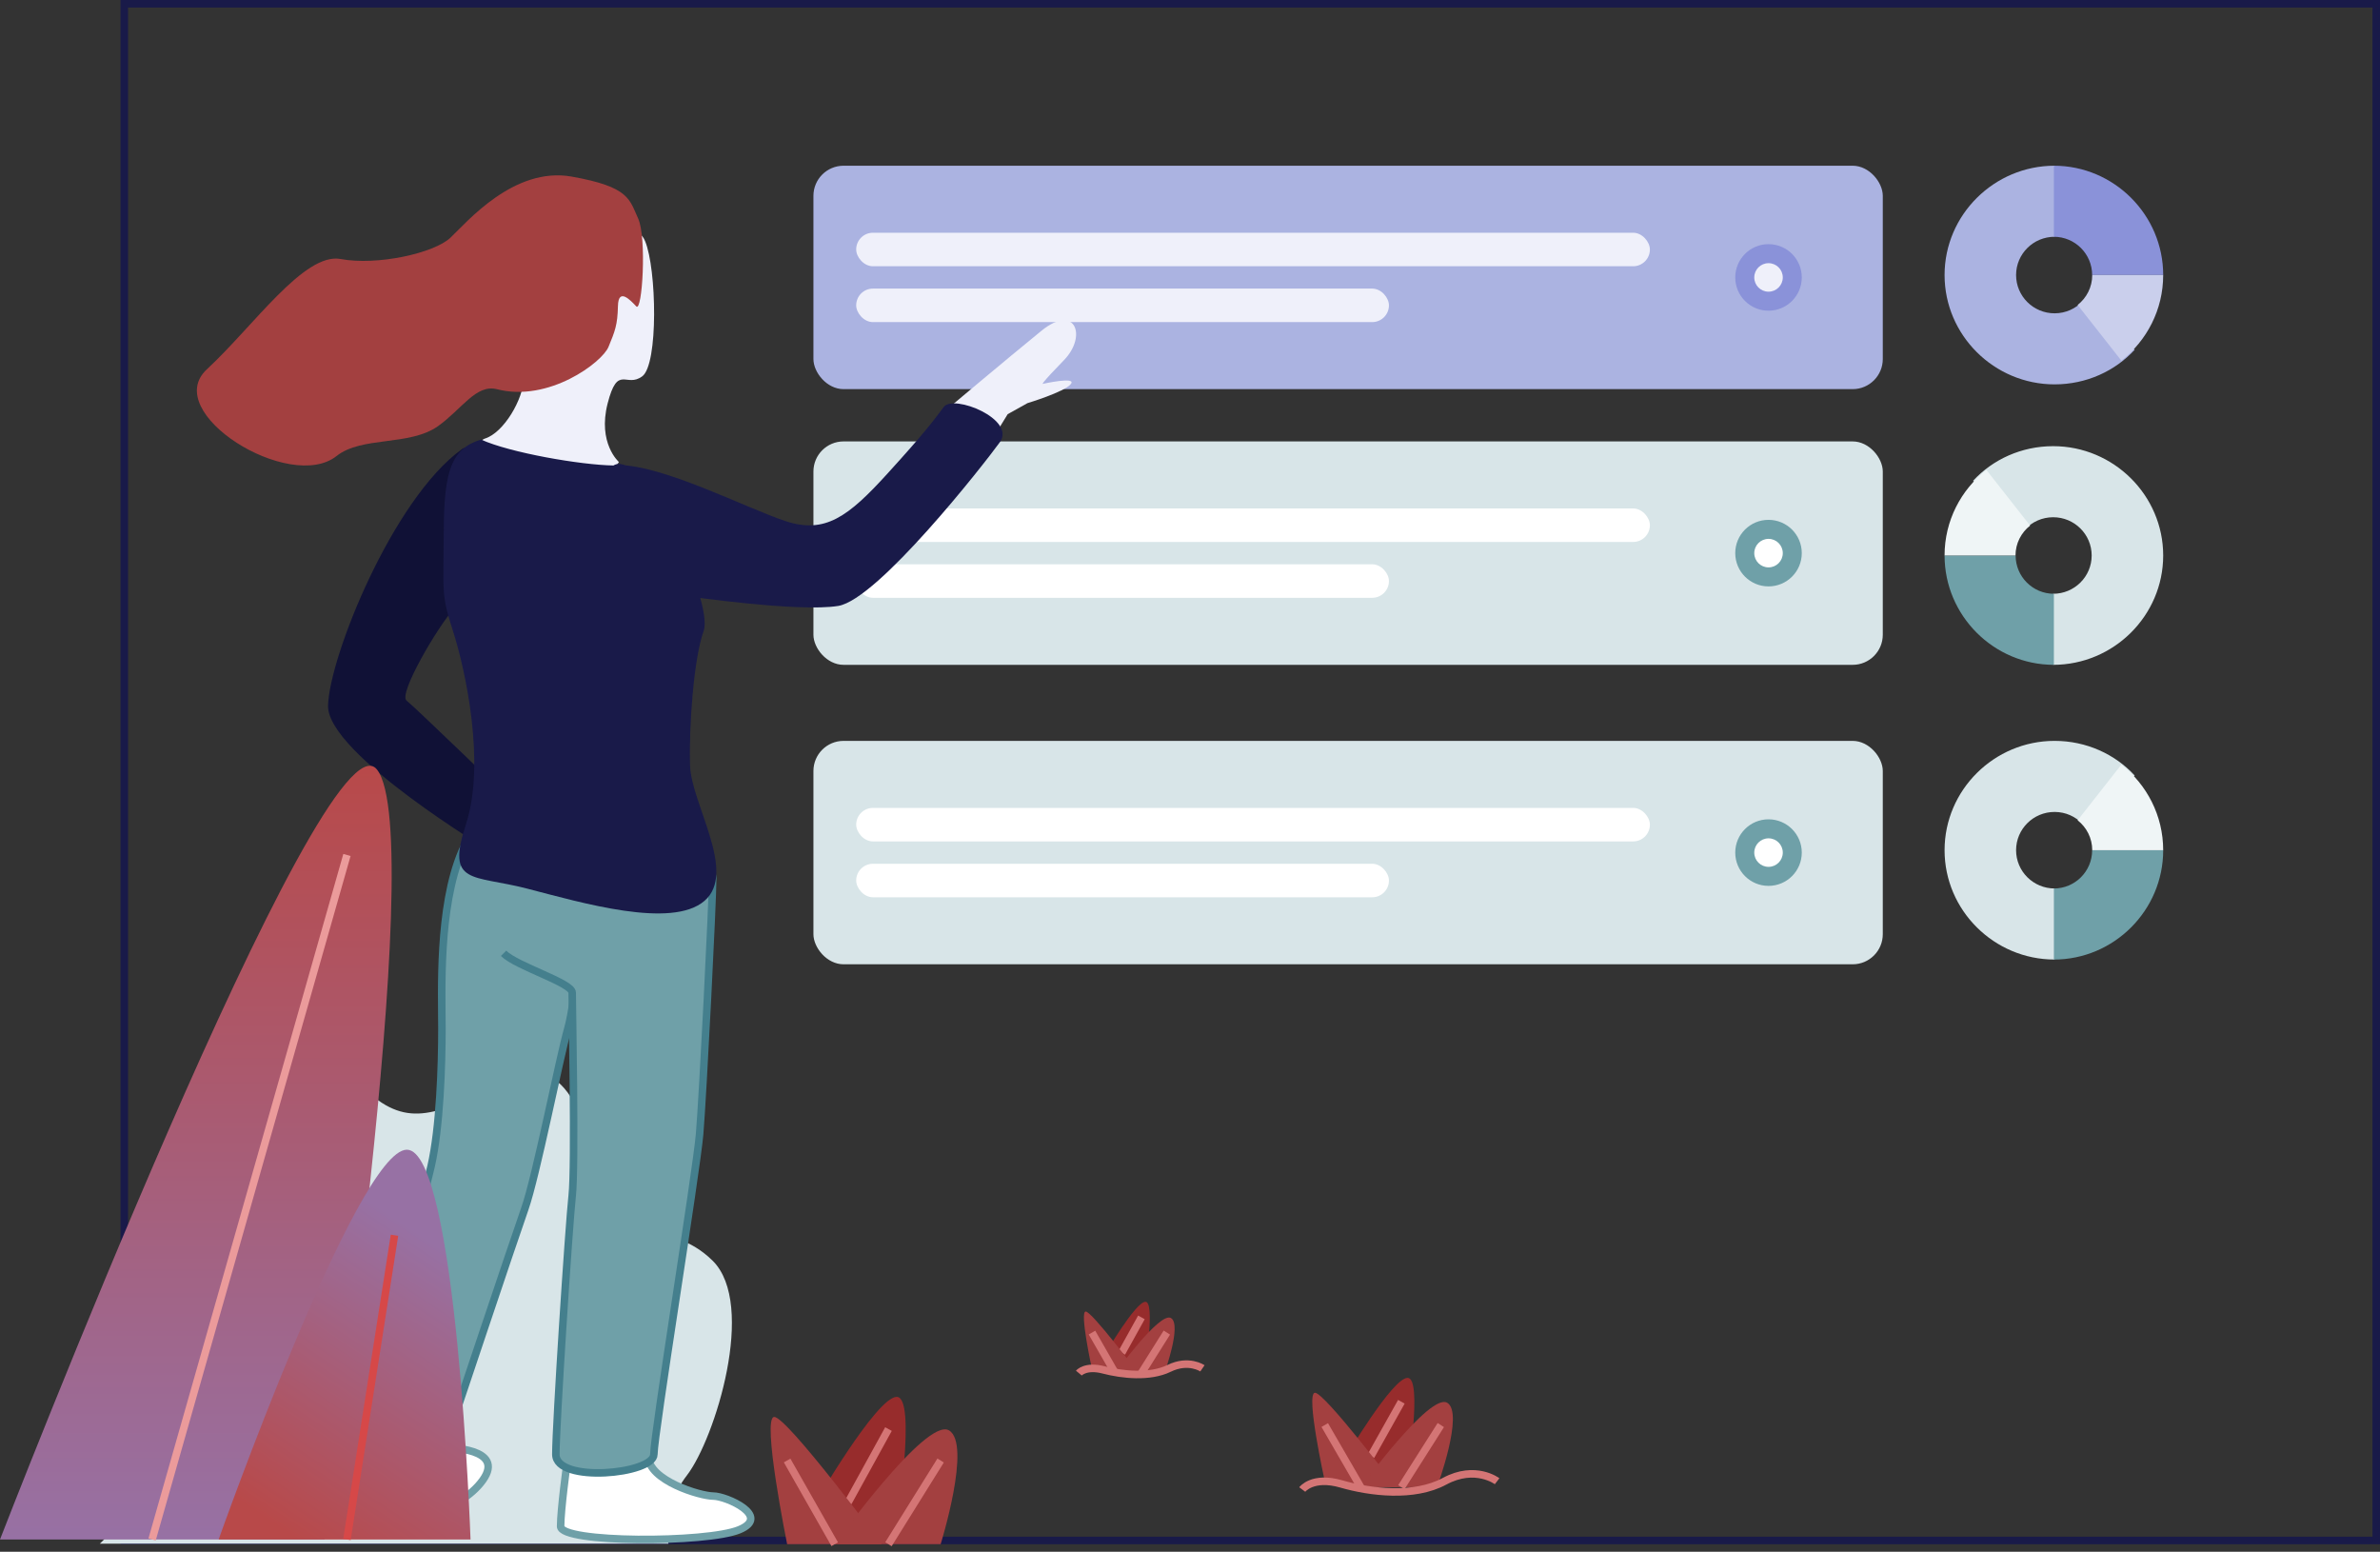 <svg width="316" height="206" viewBox="0 0 316 206" fill="none" xmlns="http://www.w3.org/2000/svg">
<rect x="0" y="0" width="316" height="206" fill="#333333" stroke="none"/>
<rect x="16.501" y="0.5" width="299" height="204" stroke="#191A49"/>
<path fill-rule="evenodd" clip-rule="evenodd" d="M88.753 204.93C88.753 204.93 87.518 200.67 91.224 195.829C94.929 190.988 100.487 173.173 94.62 167.363C88.753 161.554 81.496 165.249 80.107 159.529C78.717 153.808 76.864 139.092 68.063 143.158C59.263 147.225 55.094 149.936 49.69 145.676C44.286 141.415 39.345 148.387 36.72 160.392C34.095 172.398 34.25 181.499 27.302 183.242C20.354 184.985 19.118 190.213 19.118 194.861C19.118 199.508 13.251 204.93 13.251 204.93H88.753Z" fill="#D8E5E8"/>
<rect x="108.001" y="22" width="141.983" height="29.659" rx="4" fill="#ABB3E1"/>
<rect x="113.679" y="30.897" width="105.383" height="4.449" rx="2.224" fill="#EFF0FA"/>
<rect x="113.679" y="38.311" width="70.736" height="4.449" rx="2.224" fill="#EFF0FA"/>
<path fill-rule="evenodd" clip-rule="evenodd" d="M234.811 41.246C237.25 41.246 239.228 39.269 239.228 36.829C239.228 34.389 237.25 32.412 234.811 32.412C232.371 32.412 230.394 34.389 230.394 36.829C230.394 39.269 232.371 41.246 234.811 41.246Z" fill="#8A92D9"/>
<path fill-rule="evenodd" clip-rule="evenodd" d="M234.813 38.723C235.858 38.723 236.706 37.875 236.706 36.83C236.706 35.784 235.858 34.937 234.813 34.937C233.767 34.937 232.919 35.784 232.919 36.83C232.919 37.875 233.767 38.723 234.813 38.723Z" fill="#EFF0FA"/>
<rect x="108.001" y="58.6" width="141.983" height="29.659" rx="4" fill="#D8E5E8"/>
<rect x="113.679" y="67.497" width="105.383" height="4.449" rx="2.224" fill="white"/>
<rect x="113.679" y="74.911" width="70.736" height="4.449" rx="2.224" fill="white"/>
<path fill-rule="evenodd" clip-rule="evenodd" d="M234.811 77.846C237.25 77.846 239.228 75.868 239.228 73.428C239.228 70.989 237.25 69.011 234.811 69.011C232.371 69.011 230.394 70.989 230.394 73.428C230.394 75.868 232.371 77.846 234.811 77.846Z" fill="#6FA0A8"/>
<path fill-rule="evenodd" clip-rule="evenodd" d="M234.813 75.322C235.858 75.322 236.706 74.475 236.706 73.429C236.706 72.384 235.858 71.536 234.813 71.536C233.767 71.536 232.919 72.384 232.919 73.429C232.919 74.475 233.767 75.322 234.813 75.322Z" fill="white"/>
<rect x="108.001" y="98.354" width="141.983" height="29.659" rx="4" fill="#D8E5E8"/>
<rect x="113.679" y="107.252" width="105.383" height="4.449" rx="2.224" fill="white"/>
<rect x="113.679" y="114.667" width="70.736" height="4.449" rx="2.224" fill="white"/>
<path fill-rule="evenodd" clip-rule="evenodd" d="M234.811 117.602C237.25 117.602 239.228 115.624 239.228 113.184C239.228 110.745 237.25 108.767 234.811 108.767C232.371 108.767 230.394 110.745 230.394 113.184C230.394 115.624 232.371 117.602 234.811 117.602Z" fill="#6FA0A8"/>
<path fill-rule="evenodd" clip-rule="evenodd" d="M234.813 115.077C235.858 115.077 236.706 114.23 236.706 113.184C236.706 112.139 235.858 111.291 234.813 111.291C233.767 111.291 232.919 112.139 232.919 113.184C232.919 114.23 233.767 115.077 234.813 115.077Z" fill="white"/>
<path fill-rule="evenodd" clip-rule="evenodd" d="M108.154 199.664C108.154 199.664 116.385 185.437 119.062 185.437C121.738 185.437 119.062 202.332 119.062 202.332L108.154 199.664Z" fill="#972C2C"/>
<path d="M117.966 189.713L112.613 199.442" stroke="#D47575"/>
<path fill-rule="evenodd" clip-rule="evenodd" d="M104.51 204.998C104.51 204.998 101.089 188.104 102.8 188.104C104.51 188.104 117.074 204.998 117.074 204.998H104.51Z" fill="#A34040"/>
<path fill-rule="evenodd" clip-rule="evenodd" d="M110.829 204.999C110.829 204.999 122.934 188.105 125.995 189.883C129.056 191.661 124.891 204.999 124.891 204.999H110.829Z" fill="#A34040"/>
<path d="M124.89 193.885L117.965 204.999" stroke="#D47575"/>
<path d="M104.509 193.884L110.828 204.999" stroke="#D47575"/>
<path fill-rule="evenodd" clip-rule="evenodd" d="M75.297 194.139C75.297 194.139 74.435 200.396 74.435 202.631C74.435 204.866 93.84 204.866 98.153 203.078C102.465 201.29 96.428 198.609 94.703 198.609C92.978 198.609 86.078 196.536 86.078 193.326C86.078 190.117 80.472 189.223 80.472 189.223L75.297 194.139Z" fill="white" stroke="#6FA0A8"/>
<path fill-rule="evenodd" clip-rule="evenodd" d="M49.76 190.484C49.76 190.484 48.02 193.432 47.15 196.454C46.28 199.476 46.28 202.473 49.76 202.473C53.24 202.473 61.07 200.76 64.114 196.478C67.159 192.196 59.33 192.196 59.33 192.196L57.59 195.622C57.59 195.622 59.33 191.768 59.33 190.484" fill="white"/>
<path d="M49.76 190.484C49.76 190.484 48.02 193.432 47.15 196.454C46.28 199.476 46.28 202.473 49.76 202.473C53.24 202.473 61.07 200.76 64.114 196.478C67.159 192.196 59.33 192.196 59.33 192.196L57.59 195.622C57.59 195.622 59.33 191.768 59.33 190.484" stroke="#6FA0A8"/>
<path fill-rule="evenodd" clip-rule="evenodd" d="M61.316 113.075C58.167 120.51 58.677 131.782 58.677 136.568C58.677 141.354 58.428 149.62 57.233 154.841C56.038 160.061 48.562 186.6 48.562 190.516C48.562 194.431 58.237 194.431 59.117 191.821C59.997 189.211 68.133 164.847 69.672 160.496C71.212 156.146 74.269 140.484 75.39 136.568C76.511 132.652 77.589 119.6 77.589 119.6L72.311 108.724C72.311 108.724 64.465 105.639 61.316 113.075Z" fill="#6FA0A8" stroke="#447F8D"/>
<path fill-rule="evenodd" clip-rule="evenodd" d="M75.971 107.82L82.912 108.724C82.912 108.724 94.626 113.507 94.626 116.551C94.626 119.595 93.324 145.385 92.891 150.537C92.457 155.69 86.817 190.431 86.817 193.065C86.817 195.699 73.802 196.954 73.802 193.065C73.802 189.176 75.537 162.648 75.971 158.734C76.405 154.821 75.971 133.077 75.971 131.772C75.971 130.467 68.596 128.293 66.86 126.554" fill="#6FA0A8"/>
<path d="M75.971 107.82L82.912 108.724C82.912 108.724 94.626 113.507 94.626 116.551C94.626 119.595 93.324 145.385 92.891 150.537C92.457 155.69 86.817 190.431 86.817 193.065C86.817 195.699 73.802 196.954 73.802 193.065C73.802 189.176 75.537 162.648 75.971 158.734C76.405 154.821 75.971 133.077 75.971 131.772C75.971 130.467 68.596 128.293 66.86 126.554" stroke="#447F8D"/>
<path fill-rule="evenodd" clip-rule="evenodd" d="M69.536 50.259C69.479 52.989 66.894 57.44 64.387 58.219C61.879 58.998 68.799 65.627 72.916 67.32C77.032 69.012 82.175 61.334 82.175 61.334C82.175 61.334 79.321 58.845 80.677 53.56C82.033 48.276 83.122 51.556 85.275 49.955C87.429 48.355 87.19 35.703 85.651 32.008C84.112 28.314 79.418 34.365 79.418 34.365L75.884 44.514C75.884 44.514 69.593 47.528 69.536 50.259Z" fill="#EFF0FA"/>
<path fill-rule="evenodd" clip-rule="evenodd" d="M84.725 28.997C85.89 31.517 85.275 41.521 84.481 40.675C83.686 39.829 82.098 38.137 82.046 40.64C81.993 43.142 81.65 43.971 80.795 46.045C79.94 48.119 72.847 53.439 65.982 51.67C63.215 50.957 61.343 54.298 58.167 56.563C54.383 59.261 48.053 57.866 44.687 60.538C38.495 65.455 21.262 54.774 27.471 49.023C33.681 43.273 40.382 33.48 45.234 34.385C50.087 35.29 57.632 33.609 59.806 31.555C61.981 29.5 68.225 22.081 75.91 23.445C83.595 24.808 83.56 26.477 84.725 28.997Z" fill="#A34040"/>
<path fill-rule="evenodd" clip-rule="evenodd" d="M61.334 59.623C52.091 66.285 43.691 87.324 43.557 93.694C43.425 100.064 65.26 113.127 65.26 113.127L68.003 106.37C68.003 106.37 55.083 93.862 53.976 92.997C52.87 92.131 58.082 83.228 60.301 80.77C62.451 78.388 64.458 57.371 61.334 59.623Z" fill="#101136"/>
<path fill-rule="evenodd" clip-rule="evenodd" d="M81.451 61.795C85.486 59.293 94.776 80.045 93.435 83.735C92.094 87.424 91.46 96.544 91.622 101.633C91.783 106.722 97.914 115.808 93.544 119.585C89.174 123.363 77.234 119.838 69.978 117.962C62.723 116.086 59.202 117.544 61.86 109.437C64.518 101.331 61.779 88.862 60.161 83.828C58.543 78.793 58.891 78.792 58.918 70.617C58.946 62.443 59.935 59.574 63.866 58.351C67.735 60.114 77.161 61.732 81.451 61.795Z" fill="#191A49"/>
<path fill-rule="evenodd" clip-rule="evenodd" d="M122.941 59.61L125.213 54.771C125.213 54.771 133.745 47.596 138.274 43.912C142.802 40.229 144.363 44.634 141.267 47.808C138.17 50.981 138.438 50.964 138.438 50.964C138.438 50.964 143.026 49.934 142.171 50.989C141.316 52.044 136.419 53.518 136.419 53.518L133.793 54.984L130.442 60.425L122.941 59.61Z" fill="#EFF0FA"/>
<path fill-rule="evenodd" clip-rule="evenodd" d="M82.004 61.731C88.095 61.731 99.04 67.446 104.294 69.178C109.548 70.91 112.613 68.612 117.867 62.832C123.121 57.052 123.997 55.753 125.31 54.021C126.624 52.289 134.942 55.675 132.753 58.703C130.564 61.731 116.554 79.571 111.3 80.437C106.046 81.303 91.16 79.138 91.16 79.138" fill="#191A49"/>
<path fill-rule="evenodd" clip-rule="evenodd" d="M0 204.369C0 204.369 43.084 93.328 50.053 102.161C57.022 110.994 43.084 204.369 43.084 204.369H0Z" fill="url(#paint0_linear)"/>
<path d="M46.065 113.5L20.193 204.369" stroke="#EB9B9B"/>
<path fill-rule="evenodd" clip-rule="evenodd" d="M62.474 204.369C62.474 204.369 60.645 152.625 54.017 152.625C47.388 152.625 29.029 204.369 29.029 204.369H62.474Z" fill="url(#paint1_linear)"/>
<path d="M46.066 204.369L52.376 163.983" stroke="#D64848"/>
<path fill-rule="evenodd" clip-rule="evenodd" d="M146.76 179.701C146.76 179.701 150.776 172.817 152.081 172.817C153.387 172.817 152.081 180.992 152.081 180.992L146.76 179.701Z" fill="#972C2C"/>
<path d="M151.549 174.886L148.938 179.593" stroke="#D47575"/>
<path fill-rule="evenodd" clip-rule="evenodd" d="M144.984 181.743C144.984 181.743 143.316 174.107 144.15 174.107C144.984 174.107 151.113 182.282 151.113 182.282L144.984 181.743Z" fill="#A34040"/>
<path fill-rule="evenodd" clip-rule="evenodd" d="M148.068 182.282C148.068 182.282 153.973 174.108 155.466 174.968C156.959 175.829 154.601 182.282 154.601 182.282H148.068Z" fill="#A34040"/>
<path d="M154.925 176.904L151.547 182.282" stroke="#D47575"/>
<path d="M144.985 176.904L148.067 182.282" stroke="#D47575"/>
<path d="M143.243 182.282C143.243 182.282 144.116 181.227 146.528 181.858C148.939 182.489 152.647 182.913 155.233 181.651C157.818 180.389 159.65 181.651 159.65 181.651" stroke="#D47575"/>
<path fill-rule="evenodd" clip-rule="evenodd" d="M178.644 193.469C178.644 193.469 184.868 182.914 186.892 182.914C188.915 182.914 186.892 195.448 186.892 195.448L178.644 193.469Z" fill="#972C2C"/>
<path d="M186.064 186.087L182.017 193.304" stroke="#D47575"/>
<path fill-rule="evenodd" clip-rule="evenodd" d="M175.89 196.602C175.89 196.602 173.303 184.893 174.597 184.893C175.89 184.893 185.389 197.428 185.389 197.428L175.89 196.602Z" fill="#A34040"/>
<path fill-rule="evenodd" clip-rule="evenodd" d="M180.669 197.428C180.669 197.428 189.822 184.893 192.136 186.212C194.451 187.532 190.795 197.428 190.795 197.428H180.669Z" fill="#A34040"/>
<path d="M191.3 189.181L186.063 197.428" stroke="#D47575"/>
<path d="M175.89 189.181L180.668 197.428" stroke="#D47575"/>
<path d="M172.903 197.737C172.903 197.737 174.28 195.897 178.083 196.997C181.886 198.098 187.733 198.838 191.81 196.636C195.887 194.434 198.776 196.636 198.776 196.636" stroke="#D47575"/>
<path fill-rule="evenodd" clip-rule="evenodd" d="M276.519 39.986C275.586 40.974 274.265 41.593 272.795 41.593C269.971 41.593 267.682 39.319 267.682 36.513C267.682 33.708 269.971 31.433 272.795 31.433V22C264.762 22 258.187 28.532 258.187 36.513C258.187 44.495 264.762 51.027 272.795 51.027C277.015 51.027 280.828 49.254 283.428 46.432L276.519 39.986Z" fill="#ABB3E1"/>
<path fill-rule="evenodd" clip-rule="evenodd" d="M272.701 22V31.434C275.506 31.434 277.781 33.708 277.781 36.514H287.214C287.214 28.532 280.682 22 272.701 22Z" fill="#8A92D9"/>
<path fill-rule="evenodd" clip-rule="evenodd" d="M277.793 36.513C277.793 38.126 277.034 39.559 275.854 40.484L281.658 47.872C285.036 45.227 287.213 41.127 287.213 36.513H277.793Z" fill="#CACFEC"/>
<path fill-rule="evenodd" clip-rule="evenodd" d="M276.519 109.394C275.586 108.407 274.265 107.787 272.795 107.787C269.971 107.787 267.682 110.061 267.682 112.867C267.682 115.673 269.971 117.947 272.795 117.947V127.381C264.762 127.381 258.187 120.848 258.187 112.867C258.187 104.886 264.762 98.353 272.795 98.353C277.015 98.353 280.828 100.127 283.428 102.948L276.519 109.394Z" fill="#D8E5E8"/>
<path fill-rule="evenodd" clip-rule="evenodd" d="M272.701 127.382V117.948C275.506 117.948 277.781 115.674 277.781 112.869H287.214C287.214 120.85 280.682 127.382 272.701 127.382Z" fill="#6FA0A8"/>
<path fill-rule="evenodd" clip-rule="evenodd" d="M277.793 112.868C277.793 111.256 277.034 109.822 275.854 108.897L281.658 101.509C285.036 104.154 287.213 108.254 287.213 112.868H277.793Z" fill="#EFF5F6"/>
<path fill-rule="evenodd" clip-rule="evenodd" d="M268.882 70.271C269.814 69.284 271.136 68.664 272.605 68.664C275.429 68.664 277.718 70.939 277.718 73.744C277.718 76.55 275.429 78.824 272.605 78.824V88.258C280.639 88.258 287.214 81.725 287.214 73.744C287.214 65.763 280.639 59.23 272.605 59.23C268.386 59.23 264.572 61.004 261.972 63.825L268.882 70.271Z" fill="#D8E5E8"/>
<path fill-rule="evenodd" clip-rule="evenodd" d="M272.701 88.258V78.824C269.895 78.824 267.621 76.55 267.621 73.745H258.187C258.187 81.726 264.72 88.258 272.701 88.258Z" fill="#6FA0A8"/>
<path fill-rule="evenodd" clip-rule="evenodd" d="M267.605 73.745C267.605 72.132 268.365 70.699 269.544 69.773L263.741 62.386C260.363 65.031 258.186 69.131 258.186 73.745H267.605Z" fill="#EFF5F6"/>
<defs>
<linearGradient id="paint0_linear" x1="26.188" y1="101.51" x2="26.188" y2="204.369" gradientUnits="userSpaceOnUse">
<stop stop-color="#B84949"/>
<stop offset="1" stop-color="#9771A4"/>
</linearGradient>
<linearGradient id="paint1_linear" x1="36.601" y1="202.476" x2="60.265" y2="166.823" gradientUnits="userSpaceOnUse">
<stop stop-color="#B84949"/>
<stop offset="1" stop-color="#9771A4"/>
</linearGradient>
</defs>
</svg>
